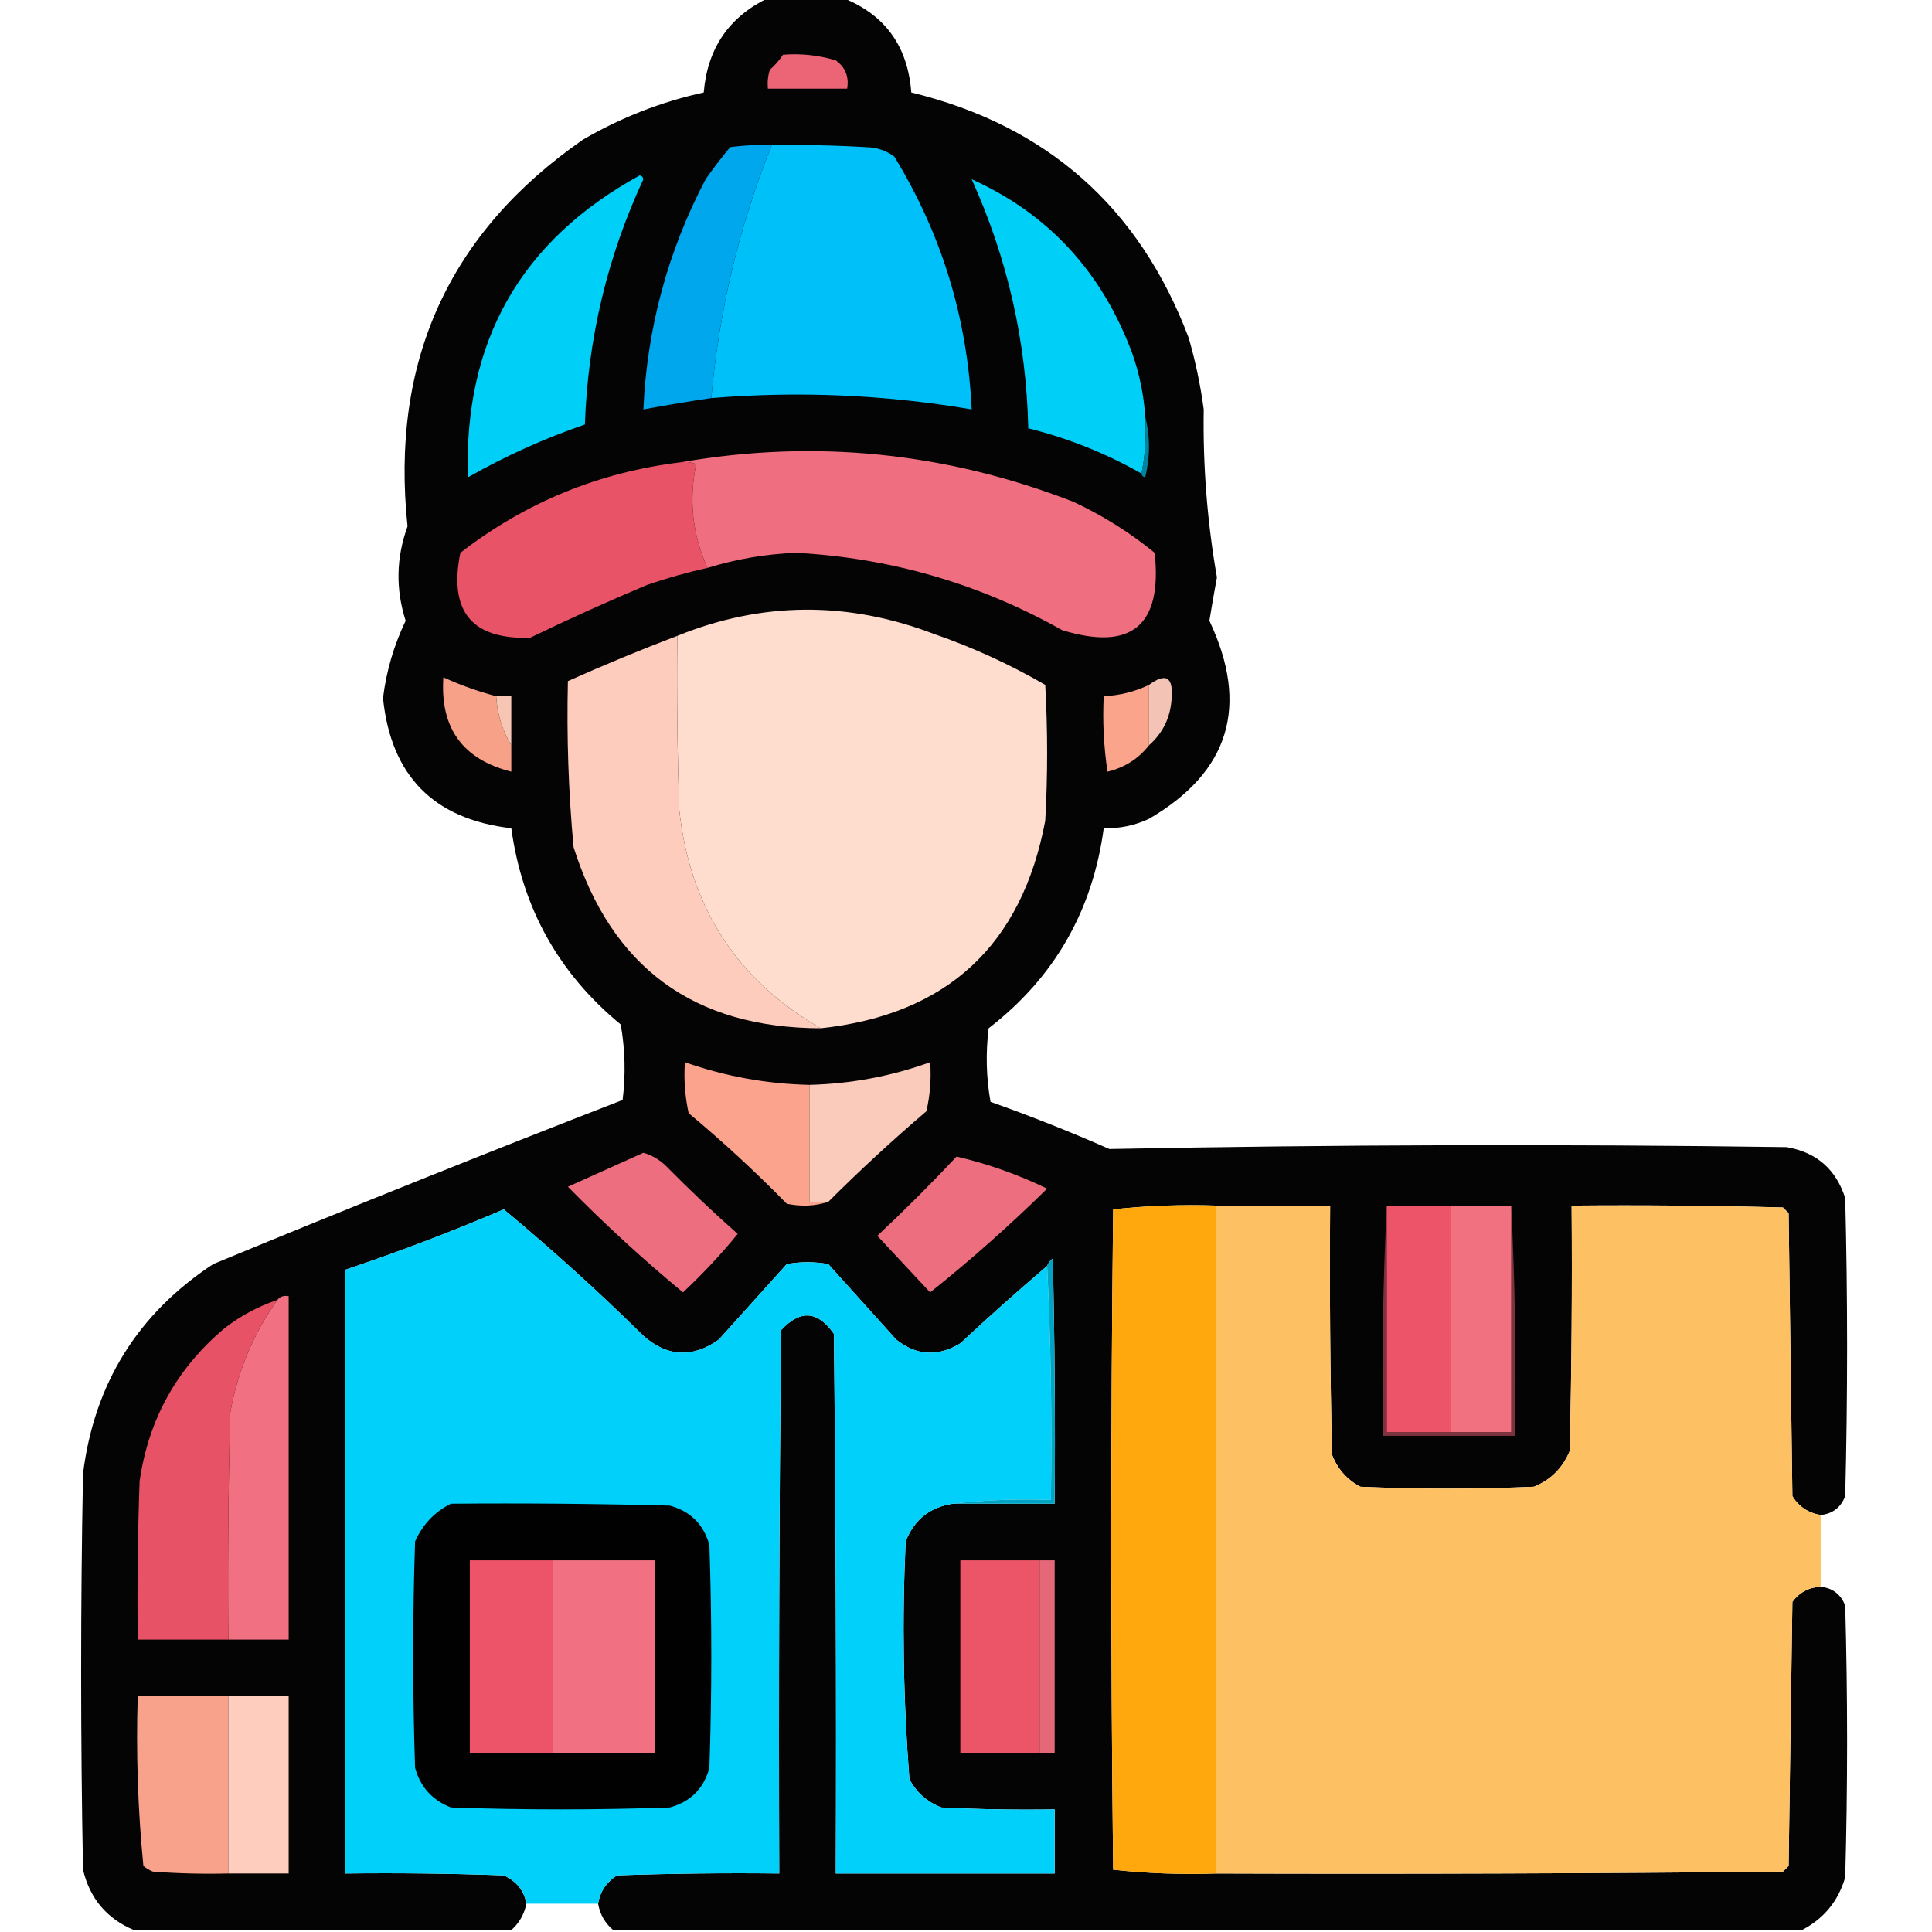 <?xml version="1.0" encoding="UTF-8"?>
<!DOCTYPE svg PUBLIC "-//W3C//DTD SVG 1.1//EN" "http://www.w3.org/Graphics/SVG/1.1/DTD/svg11.dtd">
<svg xmlns="http://www.w3.org/2000/svg" version="1.1" width="512px" height="512px" style="shape-rendering:geometricPrecision; text-rendering:geometricPrecision; image-rendering:optimizeQuality; fill-rule:evenodd; clip-rule:evenodd" xmlns:xlink="http://www.w3.org/1999/xlink">
<g><path style="opacity:0.983" fill="#020101" d="M 203.5,-0.5 C 210.167,-0.5 216.833,-0.5 223.5,-0.5C 234.587,3.955 240.587,12.288 241.5,24.5C 277.424,33.258 301.924,54.925 315,89.5C 316.809,95.737 318.143,102.07 319,108.5C 318.763,123.489 319.93,138.322 322.5,153C 321.793,156.822 321.126,160.655 320.5,164.5C 331.156,187.073 325.822,204.573 304.5,217C 300.687,218.772 296.687,219.605 292.5,219.5C 289.546,241.419 279.379,259.086 262,272.5C 261.19,279.082 261.357,285.582 262.5,292C 273.176,295.78 283.676,299.946 294,304.5C 353.763,303.336 413.596,303.169 473.5,304C 481.389,305.363 486.556,309.863 489,317.5C 489.667,343.833 489.667,370.167 489,396.5C 487.836,399.495 485.669,401.161 482.5,401.5C 479.213,400.945 476.713,399.278 475,396.5C 474.667,371.5 474.333,346.5 474,321.5C 473.5,321 473,320.5 472.5,320C 453.836,319.5 435.17,319.333 416.5,319.5C 416.667,341.169 416.5,362.836 416,384.5C 414.141,389.026 410.974,392.192 406.5,394C 391.167,394.667 375.833,394.667 360.5,394C 356.942,392.108 354.442,389.275 353,385.5C 352.5,363.503 352.333,341.503 352.5,319.5C 342.5,319.5 332.5,319.5 322.5,319.5C 313.249,319.182 304.083,319.515 295,320.5C 294.333,378.833 294.333,437.167 295,495.5C 304.083,496.485 313.249,496.818 322.5,496.5C 372.501,496.667 422.501,496.5 472.5,496C 473,495.5 473.5,495 474,494.5C 474.333,471.167 474.667,447.833 475,424.5C 476.883,421.976 479.383,420.642 482.5,420.5C 485.675,420.84 487.841,422.507 489,425.5C 489.667,449.5 489.667,473.5 489,497.5C 487.165,503.833 483.332,508.499 477.5,511.5C 372.5,511.5 267.5,511.5 162.5,511.5C 160.331,509.66 158.998,507.326 158.5,504.5C 159.01,501.336 160.676,498.836 163.5,497C 177.829,496.5 192.163,496.333 206.5,496.5C 206.333,448.499 206.5,400.499 207,352.5C 212.081,347.014 216.748,347.347 221,353.5C 221.5,401.166 221.667,448.832 221.5,496.5C 240.833,496.5 260.167,496.5 279.5,496.5C 279.5,490.833 279.5,485.167 279.5,479.5C 269.494,479.666 259.494,479.5 249.5,479C 245.725,477.558 242.892,475.058 241,471.5C 239.368,450.564 239.034,429.564 240,408.5C 242.263,402.732 246.43,399.399 252.5,398.5C 261.5,398.5 270.5,398.5 279.5,398.5C 279.667,376.831 279.5,355.164 279,333.5C 278.283,334.044 277.783,334.711 277.5,335.5C 269.704,342.126 262.038,348.959 254.5,356C 248.551,359.623 242.884,359.29 237.5,355C 231.5,348.333 225.5,341.667 219.5,335C 215.833,334.333 212.167,334.333 208.5,335C 202.5,341.667 196.5,348.333 190.5,355C 183.537,359.948 176.87,359.614 170.5,354C 158.615,342.279 146.282,331.112 133.5,320.5C 119.689,326.409 105.689,331.742 91.5,336.5C 91.5,389.833 91.5,443.167 91.5,496.5C 105.504,496.333 119.504,496.5 133.5,497C 136.892,498.542 138.892,501.042 139.5,504.5C 138.937,507.295 137.604,509.628 135.5,511.5C 102.167,511.5 68.833,511.5 35.5,511.5C 28.321,508.483 23.821,503.15 22,495.5C 21.333,460.5 21.333,425.5 22,390.5C 24.991,366.678 36.492,348.178 56.5,335C 92.524,320.104 128.691,305.604 165,291.5C 165.831,284.808 165.664,278.142 164.5,271.5C 148.063,257.96 138.396,240.627 135.5,219.5C 114.934,217.101 103.601,205.601 101.5,185C 102.373,177.877 104.373,171.044 107.5,164.5C 104.819,156.122 104.985,147.789 108,139.5C 103.416,95.858 118.916,61.691 154.5,37C 164.519,31.161 175.185,26.994 186.5,24.5C 187.475,12.859 193.141,4.526 203.5,-0.5 Z"/></g>
<g><path style="opacity:1" fill="#ec6577" d="M 207.5,14.5 C 212.297,14.121 216.964,14.621 221.5,16C 224.041,17.848 225.041,20.348 224.5,23.5C 217.5,23.5 210.5,23.5 203.5,23.5C 203.34,21.801 203.506,20.134 204,18.5C 205.376,17.295 206.542,15.962 207.5,14.5 Z"/></g>
<g><path style="opacity:1" fill="#00c0f9" d="M 204.5,38.5 C 212.84,38.334 221.173,38.5 229.5,39C 232.334,39.045 234.834,39.879 237,41.5C 249.549,62.014 256.382,84.347 257.5,108.5C 234.63,104.596 211.63,103.596 188.5,105.5C 190.537,82.352 195.871,60.019 204.5,38.5 Z"/></g>
<g><path style="opacity:1" fill="#00a7ed" d="M 204.5,38.5 C 195.871,60.019 190.537,82.352 188.5,105.5C 182.608,106.364 176.608,107.364 170.5,108.5C 171.474,86.936 176.974,66.602 187,47.5C 189.045,44.577 191.212,41.743 193.5,39C 197.152,38.501 200.818,38.335 204.5,38.5 Z"/></g>
<g><path style="opacity:1" fill="#00cff8" d="M 303.5,110.5 C 303.821,115.695 303.487,120.695 302.5,125.5C 293.051,120.128 283.051,116.128 272.5,113.5C 271.994,90.46 266.994,68.46 257.5,47.5C 277.773,56.627 291.94,71.96 300,93.5C 301.963,99.016 303.13,104.683 303.5,110.5 Z"/></g>
<g><path style="opacity:1" fill="#00cff8" d="M 169.5,46.5 C 170.043,46.56 170.376,46.893 170.5,47.5C 160.952,68.066 155.785,89.732 155,112.5C 144.247,116.197 133.914,120.864 124,126.5C 122.869,90.416 138.036,63.749 169.5,46.5 Z"/></g>
<g><path style="opacity:1" fill="#ef6f80" d="M 187.5,150.5 C 183.5,141.675 182.5,132.508 184.5,123C 183.207,122.51 181.873,122.343 180.5,122.5C 215.997,116.349 250.664,119.849 284.5,133C 292.256,136.625 299.423,141.125 306,146.5C 308.063,165.779 299.896,172.613 281.5,167C 259.572,154.69 236.072,147.856 211,146.5C 202.955,146.813 195.121,148.146 187.5,150.5 Z"/></g>
<g><path style="opacity:1" fill="#0085a0" d="M 303.5,110.5 C 304.815,115.68 304.815,121.014 303.5,126.5C 302.893,126.376 302.56,126.043 302.5,125.5C 303.487,120.695 303.821,115.695 303.5,110.5 Z"/></g>
<g><path style="opacity:1" fill="#e95367" d="M 180.5,122.5 C 181.873,122.343 183.207,122.51 184.5,123C 182.5,132.508 183.5,141.675 187.5,150.5C 182.097,151.685 176.763,153.185 171.5,155C 161.017,159.409 150.684,164.076 140.5,169C 125.026,169.506 118.859,162.006 122,146.5C 139.236,133.137 158.736,125.137 180.5,122.5 Z"/></g>
<g><path style="opacity:1" fill="#feddce" d="M 217.5,272.5 C 195.244,259.696 182.744,240.363 180,214.5C 179.5,199.17 179.333,183.837 179.5,168.5C 201.93,159.426 224.596,159.26 247.5,168C 257.766,171.55 267.6,176.05 277,181.5C 277.667,193.5 277.667,205.5 277,217.5C 270.776,250.557 250.943,268.891 217.5,272.5 Z"/></g>
<g><path style="opacity:1" fill="#fdccbc" d="M 179.5,168.5 C 179.333,183.837 179.5,199.17 180,214.5C 182.744,240.363 195.244,259.696 217.5,272.5C 183.927,272.416 162.093,256.416 152,224.5C 150.649,209.87 150.149,195.203 150.5,180.5C 160.052,176.224 169.719,172.224 179.5,168.5 Z"/></g>
<g><path style="opacity:1" fill="#f7a189" d="M 131.5,184.5 C 131.769,189.264 133.102,193.597 135.5,197.5C 135.5,199.833 135.5,202.167 135.5,204.5C 122.586,201.24 116.586,192.906 117.5,179.5C 121.97,181.547 126.636,183.213 131.5,184.5 Z"/></g>
<g><path style="opacity:1" fill="#f3c4b5" d="M 304.5,197.5 C 304.5,192.167 304.5,186.833 304.5,181.5C 308.936,178.221 310.936,179.387 310.5,185C 310.217,190.064 308.217,194.23 304.5,197.5 Z"/></g>
<g><path style="opacity:1" fill="#fba48c" d="M 304.5,181.5 C 304.5,186.833 304.5,192.167 304.5,197.5C 301.713,201.069 298.046,203.402 293.5,204.5C 292.503,197.866 292.17,191.2 292.5,184.5C 296.721,184.314 300.721,183.314 304.5,181.5 Z"/></g>
<g><path style="opacity:1" fill="#f7c5b4" d="M 131.5,184.5 C 132.833,184.5 134.167,184.5 135.5,184.5C 135.5,188.833 135.5,193.167 135.5,197.5C 133.102,193.597 131.769,189.264 131.5,184.5 Z"/></g>
<g><path style="opacity:1" fill="#fba38c" d="M 214.5,287.5 C 214.5,297.833 214.5,308.167 214.5,318.5C 216.167,318.5 217.833,318.5 219.5,318.5C 216.024,319.643 212.358,319.81 208.5,319C 200.213,310.535 191.547,302.535 182.5,295C 181.533,290.599 181.2,286.099 181.5,281.5C 192.163,285.248 203.163,287.248 214.5,287.5 Z"/></g>
<g><path style="opacity:1" fill="#facaba" d="M 219.5,318.5 C 217.833,318.5 216.167,318.5 214.5,318.5C 214.5,308.167 214.5,297.833 214.5,287.5C 225.521,287.219 236.188,285.219 246.5,281.5C 246.826,285.884 246.492,290.217 245.5,294.5C 236.461,302.21 227.794,310.21 219.5,318.5 Z"/></g>
<g><path style="opacity:1" fill="#ec6e7f" d="M 170.5,305.5 C 172.76,306.139 174.76,307.306 176.5,309C 182.642,315.231 188.975,321.231 195.5,327C 191.011,332.489 186.177,337.656 181,342.5C 170.369,333.704 160.203,324.371 150.5,314.5C 157.259,311.479 163.925,308.479 170.5,305.5 Z"/></g>
<g><path style="opacity:1" fill="#ec6e7f" d="M 253.5,306.5 C 261.802,308.434 269.802,311.267 277.5,315C 267.613,324.724 257.279,333.89 246.5,342.5C 241.861,337.526 237.195,332.526 232.5,327.5C 239.727,320.721 246.727,313.721 253.5,306.5 Z"/></g>
<g><path style="opacity:1" fill="#fea80e" d="M 322.5,319.5 C 322.5,378.5 322.5,437.5 322.5,496.5C 313.249,496.818 304.083,496.485 295,495.5C 294.333,437.167 294.333,378.833 295,320.5C 304.083,319.515 313.249,319.182 322.5,319.5 Z"/></g>
<g><path style="opacity:1" fill="#fdc164" d="M 322.5,319.5 C 332.5,319.5 342.5,319.5 352.5,319.5C 352.333,341.503 352.5,363.503 353,385.5C 354.442,389.275 356.942,392.108 360.5,394C 375.833,394.667 391.167,394.667 406.5,394C 410.974,392.192 414.141,389.026 416,384.5C 416.5,362.836 416.667,341.169 416.5,319.5C 435.17,319.333 453.836,319.5 472.5,320C 473,320.5 473.5,321 474,321.5C 474.333,346.5 474.667,371.5 475,396.5C 476.713,399.278 479.213,400.945 482.5,401.5C 482.5,407.833 482.5,414.167 482.5,420.5C 479.383,420.642 476.883,421.976 475,424.5C 474.667,447.833 474.333,471.167 474,494.5C 473.5,495 473,495.5 472.5,496C 422.501,496.5 372.501,496.667 322.5,496.5C 322.5,437.5 322.5,378.5 322.5,319.5 Z"/></g>
<g><path style="opacity:1" fill="#7d333d" d="M 367.5,319.5 C 367.5,339.5 367.5,359.5 367.5,379.5C 373.167,379.5 378.833,379.5 384.5,379.5C 389.833,379.5 395.167,379.5 400.5,379.5C 400.5,359.5 400.5,339.5 400.5,319.5C 401.497,339.66 401.83,359.993 401.5,380.5C 389.833,380.5 378.167,380.5 366.5,380.5C 366.17,359.993 366.503,339.66 367.5,319.5 Z"/></g>
<g><path style="opacity:1" fill="#ed5469" d="M 367.5,319.5 C 373.167,319.5 378.833,319.5 384.5,319.5C 384.5,339.5 384.5,359.5 384.5,379.5C 378.833,379.5 373.167,379.5 367.5,379.5C 367.5,359.5 367.5,339.5 367.5,319.5 Z"/></g>
<g><path style="opacity:1" fill="#f17181" d="M 384.5,319.5 C 389.833,319.5 395.167,319.5 400.5,319.5C 400.5,339.5 400.5,359.5 400.5,379.5C 395.167,379.5 389.833,379.5 384.5,379.5C 384.5,359.5 384.5,339.5 384.5,319.5 Z"/></g>
<g><path style="opacity:0.999" fill="#00d0fa" d="M 277.5,335.5 C 278.497,355.993 278.831,376.66 278.5,397.5C 269.651,397.174 260.984,397.507 252.5,398.5C 246.43,399.399 242.263,402.732 240,408.5C 239.034,429.564 239.368,450.564 241,471.5C 242.892,475.058 245.725,477.558 249.5,479C 259.494,479.5 269.494,479.666 279.5,479.5C 279.5,485.167 279.5,490.833 279.5,496.5C 260.167,496.5 240.833,496.5 221.5,496.5C 221.667,448.832 221.5,401.166 221,353.5C 216.748,347.347 212.081,347.014 207,352.5C 206.5,400.499 206.333,448.499 206.5,496.5C 192.163,496.333 177.829,496.5 163.5,497C 160.676,498.836 159.01,501.336 158.5,504.5C 152.167,504.5 145.833,504.5 139.5,504.5C 138.892,501.042 136.892,498.542 133.5,497C 119.504,496.5 105.504,496.333 91.5,496.5C 91.5,443.167 91.5,389.833 91.5,336.5C 105.689,331.742 119.689,326.409 133.5,320.5C 146.282,331.112 158.615,342.279 170.5,354C 176.87,359.614 183.537,359.948 190.5,355C 196.5,348.333 202.5,341.667 208.5,335C 212.167,334.333 215.833,334.333 219.5,335C 225.5,341.667 231.5,348.333 237.5,355C 242.884,359.29 248.551,359.623 254.5,356C 262.038,348.959 269.704,342.126 277.5,335.5 Z"/></g>
<g><path style="opacity:1" fill="#00a4c4" d="M 252.5,398.5 C 260.984,397.507 269.651,397.174 278.5,397.5C 278.831,376.66 278.497,355.993 277.5,335.5C 277.783,334.711 278.283,334.044 279,333.5C 279.5,355.164 279.667,376.831 279.5,398.5C 270.5,398.5 261.5,398.5 252.5,398.5 Z"/></g>
<g><path style="opacity:1" fill="#f17081" d="M 60.5,434.5 C 60.333,414.497 60.5,394.497 61,374.5C 62.933,363.525 67.1,353.525 73.5,344.5C 74.209,343.596 75.209,343.263 76.5,343.5C 76.5,373.833 76.5,404.167 76.5,434.5C 71.167,434.5 65.833,434.5 60.5,434.5 Z"/></g>
<g><path style="opacity:1" fill="#e85267" d="M 73.5,344.5 C 67.1,353.525 62.933,363.525 61,374.5C 60.5,394.497 60.333,414.497 60.5,434.5C 52.5,434.5 44.5,434.5 36.5,434.5C 36.333,420.496 36.5,406.496 37,392.5C 39.369,376.136 46.869,362.636 59.5,352C 63.744,348.712 68.41,346.212 73.5,344.5 Z"/></g>
<g><path style="opacity:1" fill="#020102" d="M 119.5,398.5 C 138.836,398.333 158.17,398.5 177.5,399C 183,400.5 186.5,404 188,409.5C 188.667,429.167 188.667,448.833 188,468.5C 186.5,474 183,477.5 177.5,479C 158.167,479.667 138.833,479.667 119.5,479C 114.572,477.073 111.406,473.573 110,468.5C 109.333,448.5 109.333,428.5 110,408.5C 112.022,403.98 115.189,400.647 119.5,398.5 Z"/></g>
<g><path style="opacity:1" fill="#ed5469" d="M 146.5,413.5 C 146.5,430.5 146.5,447.5 146.5,464.5C 139.167,464.5 131.833,464.5 124.5,464.5C 124.5,447.5 124.5,430.5 124.5,413.5C 131.833,413.5 139.167,413.5 146.5,413.5 Z"/></g>
<g><path style="opacity:1" fill="#f17081" d="M 146.5,413.5 C 155.5,413.5 164.5,413.5 173.5,413.5C 173.5,430.5 173.5,447.5 173.5,464.5C 164.5,464.5 155.5,464.5 146.5,464.5C 146.5,447.5 146.5,430.5 146.5,413.5 Z"/></g>
<g><path style="opacity:1" fill="#ec5468" d="M 275.5,413.5 C 275.5,430.5 275.5,447.5 275.5,464.5C 268.5,464.5 261.5,464.5 254.5,464.5C 254.5,447.5 254.5,430.5 254.5,413.5C 261.5,413.5 268.5,413.5 275.5,413.5 Z"/></g>
<g><path style="opacity:1" fill="#e56879" d="M 275.5,413.5 C 276.833,413.5 278.167,413.5 279.5,413.5C 279.5,430.5 279.5,447.5 279.5,464.5C 278.167,464.5 276.833,464.5 275.5,464.5C 275.5,447.5 275.5,430.5 275.5,413.5 Z"/></g>
<g><path style="opacity:1" fill="#f9a28b" d="M 60.5,449.5 C 60.5,465.167 60.5,480.833 60.5,496.5C 53.825,496.666 47.158,496.5 40.5,496C 39.584,495.626 38.75,495.126 38,494.5C 36.533,479.597 36.033,464.597 36.5,449.5C 44.5,449.5 52.5,449.5 60.5,449.5 Z"/></g>
<g><path style="opacity:1" fill="#fecdbd" d="M 60.5,449.5 C 65.833,449.5 71.167,449.5 76.5,449.5C 76.5,465.167 76.5,480.833 76.5,496.5C 71.167,496.5 65.833,496.5 60.5,496.5C 60.5,480.833 60.5,465.167 60.5,449.5 Z"/></g>
</svg>
